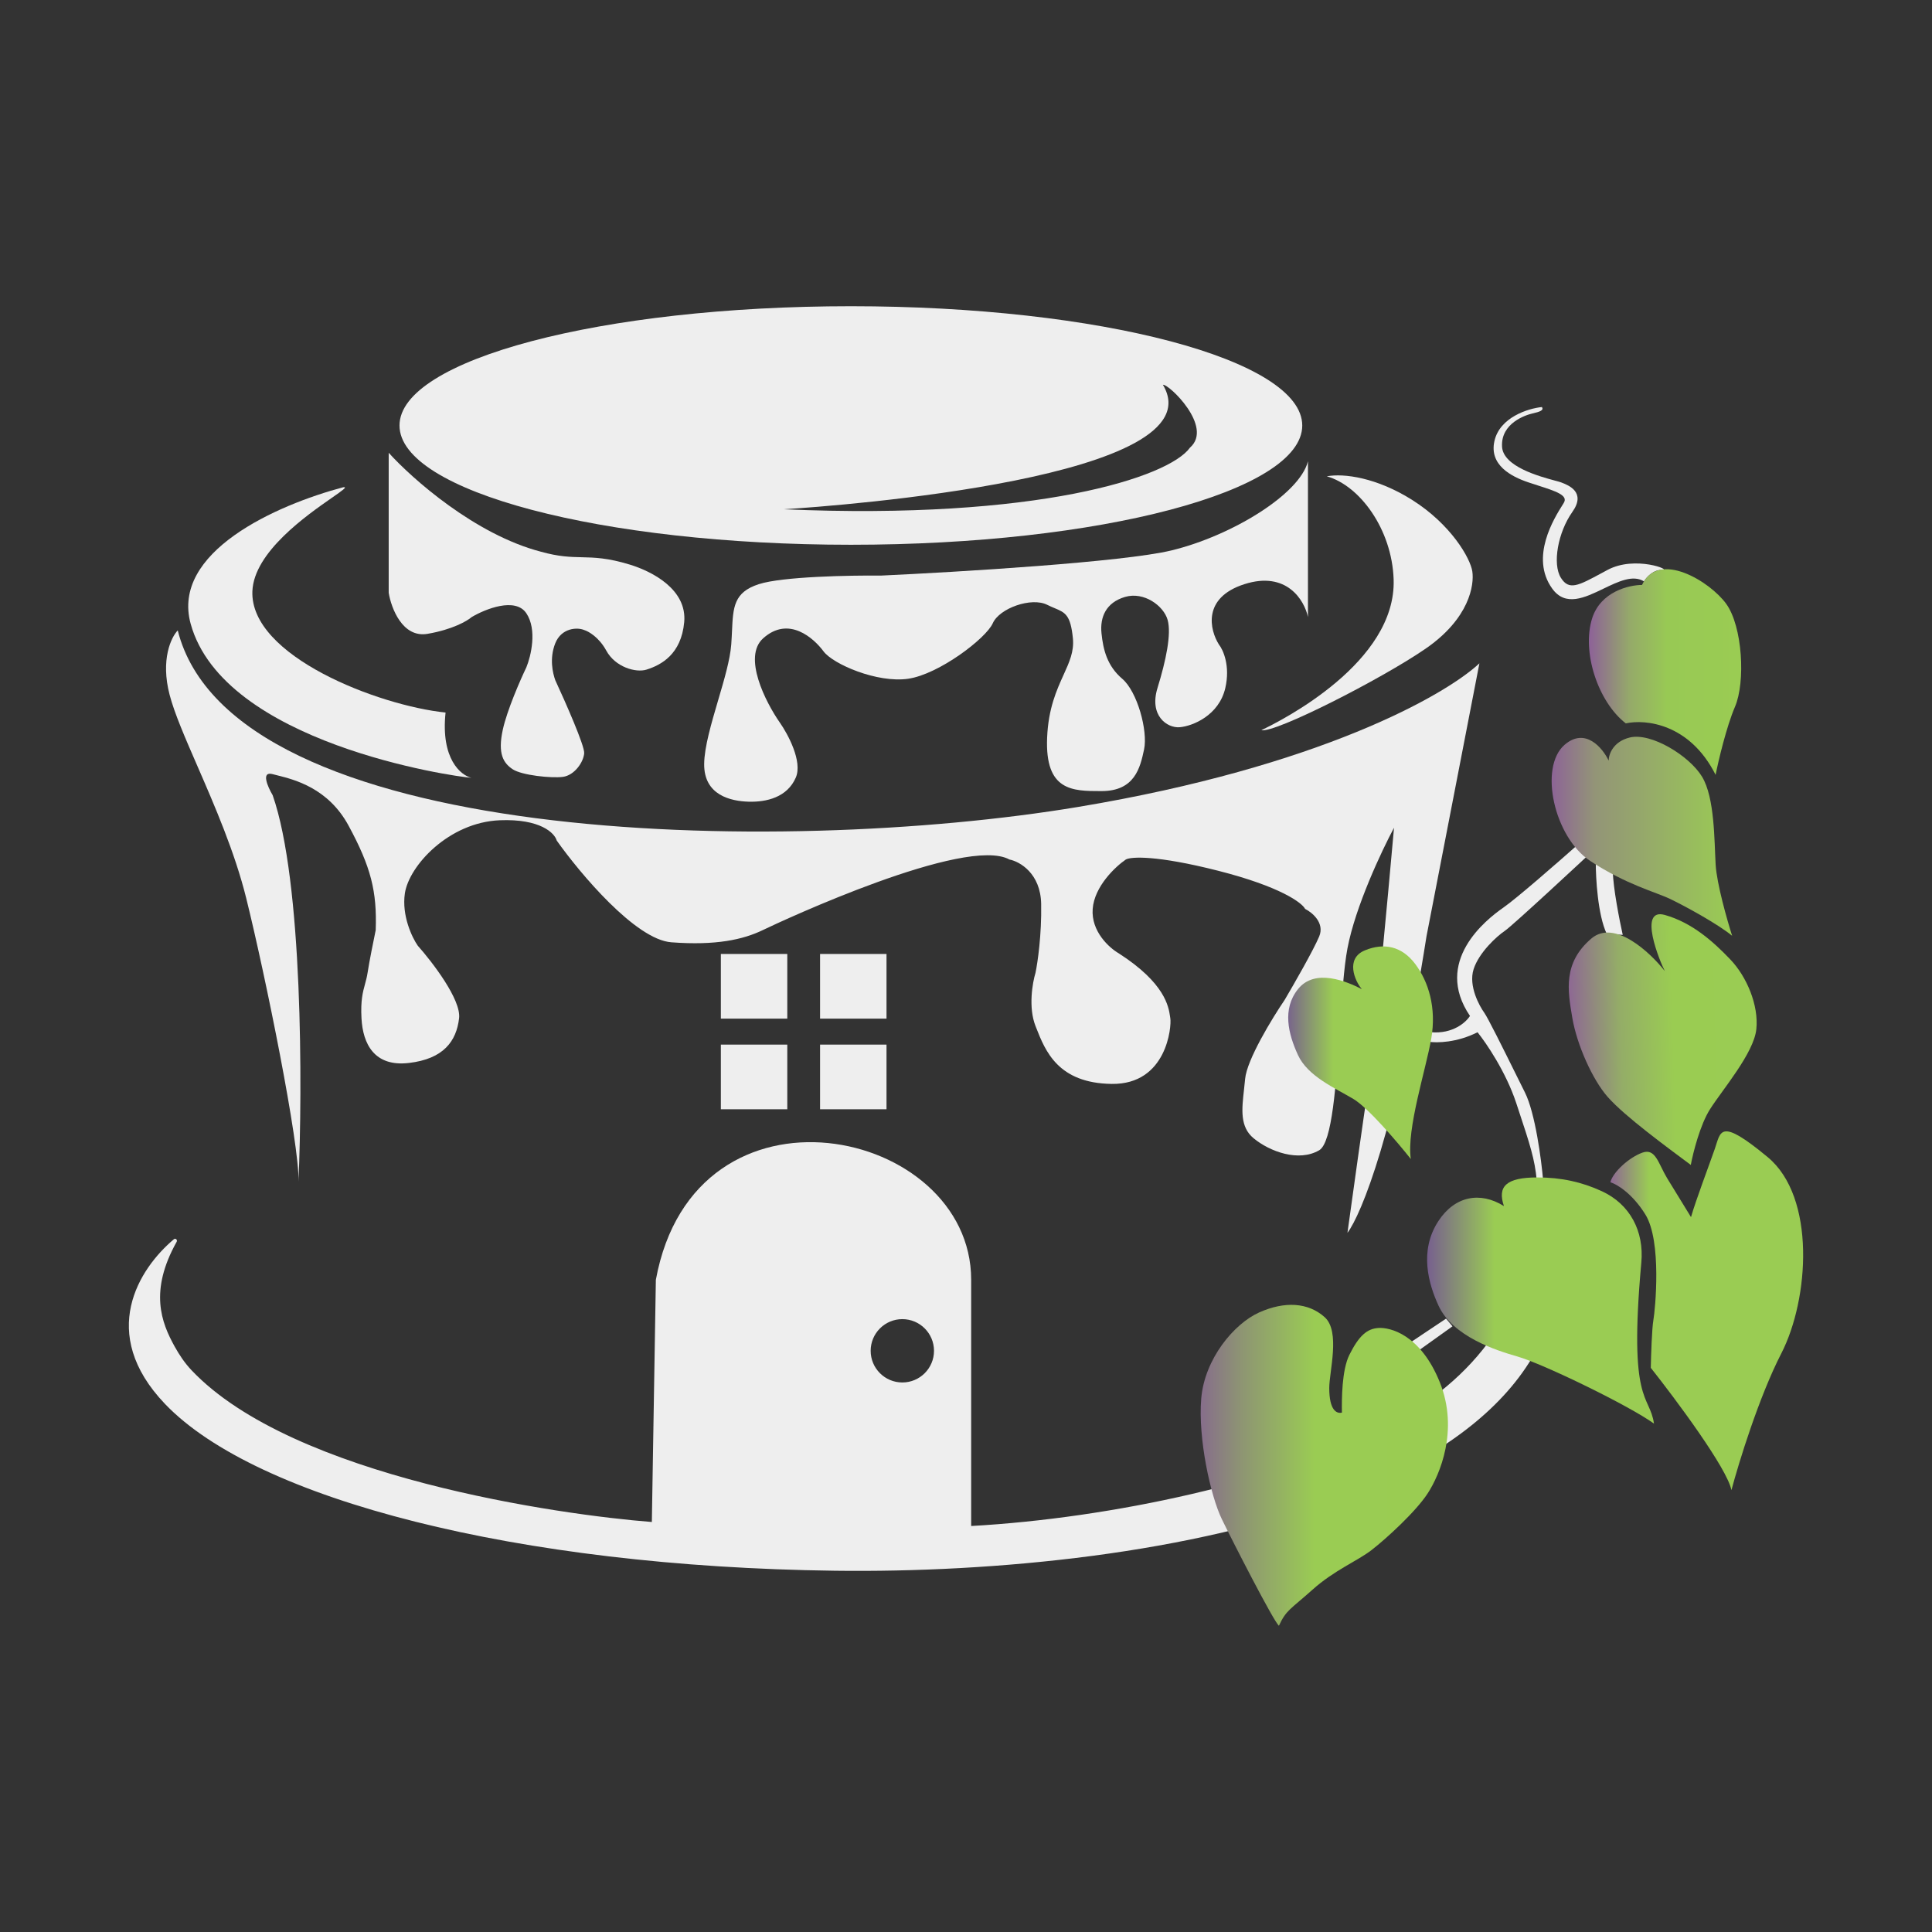 <svg width="96" height="96" viewBox="0 0 96 96" fill="none" xmlns="http://www.w3.org/2000/svg">
<rect x="0" y="0" width="96" height="96" fill="#333333" stroke="none"/>
<path fill-rule="evenodd" clip-rule="evenodd" d="M64.708 21.143C64.708 24.416 54.667 27.069 42.28 27.069C29.893 27.069 19.851 24.416 19.851 21.143C19.851 17.87 29.893 15.216 42.28 15.216C54.667 15.216 64.708 17.87 64.708 21.143ZM59.129 22.243C60.316 21.211 58.062 19.06 57.785 19.121C60.549 23.734 41.645 25.14 38.945 25.305C51.538 25.856 58.092 23.709 59.129 22.243Z" fill="#EEEEEE"/>
<path d="M17.062 24.209C13.723 25.096 8.488 27.43 9.475 31C11.113 36.926 22.507 38.587 23.425 38.649C22.895 38.526 21.895 37.706 22.14 35.406C18.795 35.059 12.411 32.598 12.541 29.375C12.62 27.428 15.251 25.598 16.497 24.731C17.007 24.376 17.285 24.183 17.062 24.209Z" fill="#EEEEEE"/>
<path d="M19.314 29.454V22.498C20.473 23.782 23.609 26.563 26.874 27.413C27.771 27.664 28.339 27.677 28.914 27.689C29.549 27.704 30.192 27.718 31.296 28.055C32.438 28.404 34.145 29.306 33.998 30.913C33.85 32.521 32.843 33.047 32.124 33.273C31.605 33.438 30.578 33.158 30.125 32.327C29.762 31.662 29.242 31.369 29.028 31.306C28.675 31.155 27.894 31.206 27.592 31.962C27.29 32.718 27.466 33.448 27.592 33.801C28.083 34.859 29.059 37.067 29.028 37.43C28.991 37.884 28.537 38.526 27.97 38.602C27.403 38.677 25.929 38.526 25.475 38.224C25.021 37.921 24.719 37.468 24.984 36.258C25.195 35.29 25.853 33.788 26.155 33.158C26.382 32.604 26.7 31.291 26.155 30.475C25.611 29.658 24.114 30.26 23.434 30.664C23.22 30.853 22.481 31.284 21.241 31.495C20.002 31.707 19.439 30.223 19.314 29.454Z" fill="#EEEEEE"/>
<path d="M8.832 31.325C8.506 31.662 7.97 32.774 8.428 34.525C8.667 35.44 9.2 36.667 9.812 38.072C10.663 40.031 11.666 42.337 12.235 44.632C13.199 48.523 14.886 56.847 14.832 58.712L14.829 58.781C14.83 58.759 14.831 58.736 14.832 58.712C15.031 54.052 15.05 43.802 13.548 39.511C13.301 39.096 12.956 38.305 13.548 38.467C13.615 38.485 13.691 38.504 13.775 38.525C14.628 38.738 16.31 39.157 17.321 41.027C18.433 43.082 18.736 44.295 18.669 46.215C18.568 46.698 18.346 47.798 18.265 48.337C18.233 48.545 18.186 48.718 18.138 48.895C18.029 49.292 17.915 49.71 17.962 50.595C18.029 51.875 18.602 53.02 20.32 52.818C22.038 52.616 22.678 51.74 22.812 50.595C22.92 49.678 21.488 47.81 20.758 46.99C20.477 46.586 19.956 45.501 20.117 44.396C20.32 43.015 22.307 40.859 24.834 40.758C26.855 40.677 27.562 41.398 27.664 41.768C28.82 43.397 31.578 46.687 33.357 46.822C35.58 46.99 36.928 46.687 37.905 46.215C38.882 45.743 47.983 41.516 50.157 42.708C50.671 42.81 51.707 43.394 51.735 44.917C51.763 46.441 51.559 47.832 51.454 48.337C51.302 48.834 51.09 50.058 51.454 50.984L51.486 51.065C51.939 52.218 52.57 53.825 55.241 53.859C57.977 53.894 58.222 51.012 58.152 50.595C58.148 50.569 58.144 50.541 58.139 50.51C58.069 50.027 57.898 48.854 55.592 47.372C55.124 47.103 54.21 46.285 54.295 45.163C54.379 44.041 55.428 43.059 55.943 42.708C56.188 42.568 57.45 42.484 60.536 43.269C63.622 44.055 64.698 44.859 64.85 45.163C65.2 45.338 65.831 45.857 65.551 46.53C65.27 47.203 64.288 48.915 63.833 49.686C63.213 50.598 61.953 52.66 61.869 53.614C61.853 53.795 61.833 53.975 61.813 54.151C61.703 55.128 61.606 55.995 62.29 56.559C63.096 57.225 64.534 57.751 65.551 57.155C66.198 56.776 66.391 53.868 66.572 51.135C66.675 49.574 66.775 48.07 66.954 47.126C67.346 45.05 68.66 42.264 69.268 41.13C68.952 44.683 68.258 52.204 68.005 53.859C67.753 55.514 67.199 59.481 66.954 61.258C67.631 60.37 69.366 56.181 70.881 46.53L73.511 32.96C71.816 34.549 65.543 38.101 53.592 40.093C38.654 42.583 11.531 42.024 8.832 31.325Z" fill="#EEEEEE"/>
<path d="M39.12 47.402H35.819V50.615H39.12V47.402Z" fill="#EEEEEE"/>
<path d="M39.12 51.906H35.819V55.119H39.12V51.906Z" fill="#EEEEEE"/>
<path d="M40.749 47.402H44.05V50.615H40.749V47.402Z" fill="#EEEEEE"/>
<path d="M44.05 51.906H40.749V55.119H44.05V51.906Z" fill="#EEEEEE"/>
<path d="M64.992 22.919V30.659C64.817 29.834 63.939 28.353 61.833 29.027C59.727 29.701 60.113 31.308 60.569 32.028C60.78 32.291 61.138 33.092 60.885 34.187C60.569 35.556 59.253 36.082 58.621 36.135C57.989 36.188 57.094 35.556 57.515 34.187C57.937 32.818 58.214 31.499 58.019 30.803C57.824 30.107 56.849 29.383 55.902 29.661C54.955 29.94 54.649 30.664 54.733 31.471C54.816 32.279 55.011 33.087 55.763 33.727C56.515 34.368 57.044 36.317 56.849 37.236C56.654 38.156 56.384 39.309 54.733 39.309H54.706C53.295 39.309 51.92 39.309 52.031 36.652C52.091 35.201 52.504 34.292 52.847 33.536C53.136 32.899 53.376 32.372 53.312 31.722C53.197 30.552 52.931 30.44 52.405 30.219C52.293 30.172 52.168 30.12 52.031 30.051C51.251 29.661 49.664 30.218 49.33 30.97C48.995 31.722 46.656 33.505 45.124 33.727C43.592 33.95 41.392 33.003 40.919 32.363C40.445 31.722 39.191 30.571 37.916 31.722C36.897 32.643 38.042 34.887 38.742 35.894C39.152 36.476 39.885 37.839 39.545 38.632C39.12 39.623 38.082 39.859 37.208 39.836C36.335 39.812 34.966 39.529 34.99 37.947C35.002 37.11 35.346 35.945 35.683 34.798C35.984 33.779 36.279 32.775 36.335 32.028C36.353 31.789 36.363 31.565 36.373 31.355C36.427 30.169 36.461 29.429 37.704 29.027C38.875 28.648 42.236 28.585 43.77 28.601C47.591 28.425 55.83 27.929 58.214 27.349C61.194 26.625 64.585 24.56 64.992 22.919Z" fill="#EEEEEE"/>
<path d="M70.155 24.832C68.412 23.737 66.781 23.506 65.927 23.668C67.57 24.128 69.166 26.305 69.249 28.79C69.387 32.913 63.709 35.791 62.676 36.282C63.34 36.442 68.624 33.752 70.826 32.24C73.028 30.729 73.258 29.052 73.159 28.395C73.061 27.738 72.099 26.054 70.155 24.832Z" fill="#EEEEEE"/>
<path d="M74.257 21.917C74.524 20.728 75.94 20.294 76.615 20.226C76.732 20.39 76.498 20.465 76.154 20.543C75.809 20.621 74.571 21.025 74.636 22.197C74.691 23.187 76.502 23.675 77.265 23.881C77.405 23.918 77.51 23.947 77.562 23.967L77.584 23.975C77.937 24.111 78.827 24.453 78.128 25.44C77.414 26.45 77.127 28.025 77.562 28.714C77.964 29.352 78.423 29.104 79.583 28.478L79.587 28.476C79.679 28.427 79.775 28.375 79.876 28.32C81.254 27.582 83.125 28.345 82.584 28.32C82.151 28.301 81.806 28.69 81.688 28.887C81.135 28.547 80.412 28.896 79.675 29.251C78.742 29.701 77.786 30.162 77.127 29.245C76.007 27.687 77.233 25.738 77.647 25.08C77.668 25.045 77.688 25.014 77.704 24.987C77.937 24.61 77.297 24.405 76.434 24.128C76.276 24.077 76.11 24.024 75.941 23.967C75.088 23.679 73.991 23.106 74.257 21.917Z" fill="#EEEEEE"/>
<path fill-rule="evenodd" clip-rule="evenodd" d="M8.202 69.764C4.83 66.242 6.919 63.024 8.638 61.579C8.722 61.508 8.831 61.61 8.777 61.706C7.405 64.157 8.022 65.72 8.674 66.9C8.91 67.327 9.183 67.734 9.519 68.088C14.557 73.41 27.892 75.28 32.39 75.627L32.589 63.594C34.521 53.063 48.257 56.001 48.257 63.594V75.826C55.199 75.441 63.695 73.617 68.878 70.873C73.398 68.479 75.794 65.254 77.066 58.945C81.21 74.309 57.254 78.251 41.485 78.049C25.715 77.847 12.751 74.515 8.202 69.764ZM46.41 67.121C46.41 67.99 45.705 68.694 44.837 68.694C43.968 68.694 43.263 67.99 43.263 67.121C43.263 66.252 43.968 65.547 44.837 65.547C45.705 65.547 46.41 66.252 46.41 67.121Z" fill="#EEEEEE"/>
<path d="M74.694 45.103C75.381 44.625 77.442 42.82 78.425 41.949L78.883 42.526C78.883 42.526 75.153 46.002 74.769 46.257C74.386 46.513 73.493 47.321 73.223 48.158C72.954 48.995 73.521 50.002 73.748 50.315C73.925 50.558 74.675 52.07 75.297 53.326C75.471 53.677 75.635 54.008 75.774 54.286C76.283 55.304 76.589 57.623 76.678 58.655H76.36C76.266 57.605 76.011 56.834 75.457 55.162L75.339 54.805C74.83 53.265 73.846 51.821 73.417 51.291C72.396 51.813 71.385 51.825 71.007 51.765L71.106 51.291C72.197 51.386 72.851 50.791 73.042 50.481C71.205 47.776 73.835 45.7 74.694 45.103Z" fill="#EEEEEE"/>
<path d="M79.834 46.396C79.394 45.456 79.291 43.641 79.294 42.851L80.142 43.294C80.15 44.096 80.473 45.735 80.633 46.454L79.834 46.396Z" fill="#EEEEEE"/>
<path d="M71.855 65.522L70.01 66.753L70.392 67.177L72.173 65.904L71.855 65.522Z" fill="#EEEEEE"/>
<path d="M79.115 30.717C79.539 29.396 80.943 29.066 81.591 29.066C82.397 27.317 84.972 28.889 85.778 30.009C86.584 31.13 86.741 33.881 86.21 35.12C85.786 36.11 85.391 37.786 85.247 38.501C83.958 35.937 81.735 35.729 80.785 35.945C79.39 34.864 78.584 32.368 79.115 30.717Z" fill="url(#paint0_linear_198_742)"/>
<path d="M67.822 47.222C66.843 47.626 67.311 48.733 67.669 49.15C66.945 48.777 65.343 48.087 64.496 49.15C63.702 50.144 64.013 51.373 64.496 52.425C64.978 53.477 66.332 54.061 67.252 54.609C67.989 55.048 69.46 56.78 70.103 57.591C69.883 56.1 70.857 53.135 71.12 51.6C71.383 50.065 70.98 48.777 70.322 47.9C69.664 47.023 68.779 46.828 67.822 47.222Z" fill="url(#paint1_linear_198_742)"/>
<path d="M76.394 58.506C74.832 58.506 74.397 58.956 74.73 59.93C73.546 59.19 72.288 59.431 71.475 60.67C70.495 62.162 70.993 63.815 71.475 64.868C72.185 66.421 74.364 67.107 75.394 67.402C76.689 67.772 80.979 69.861 82.186 70.739C81.967 69.248 80.912 69.831 81.557 62.732C81.697 61.181 80.999 59.838 79.594 59.19C78.598 58.732 77.578 58.506 76.394 58.506Z" fill="url(#paint2_linear_198_742)"/>
<path d="M66.05 68.972C66.05 70.064 66.408 70.258 66.679 70.192C66.668 69.53 66.672 68.078 67.05 67.321C67.524 66.374 67.924 66.022 68.495 65.986C69.065 65.949 70.583 66.301 71.542 68.68C72.501 71.059 71.539 73.286 70.942 74.204C70.345 75.122 68.866 76.469 68.155 77.019C67.444 77.57 66.306 78.014 65.205 79.001C64.103 79.987 63.911 79.997 63.548 80.784C63.268 80.534 61.273 76.639 60.713 75.487C60.152 74.334 59.523 71.475 59.688 69.497C59.853 67.52 61.319 65.772 62.572 65.212C63.825 64.652 65 64.71 65.824 65.451C66.611 66.159 66.05 68.146 66.05 68.972Z" fill="url(#paint3_linear_198_742)"/>
<path d="M82.84 58.546C83.191 59.125 83.776 60.075 84.025 60.477C84.268 59.63 84.908 57.946 85.209 57.083C85.509 56.22 85.434 55.507 87.835 57.496C90.237 59.485 89.9 64.551 88.511 67.253C87.4 69.415 86.397 72.682 86.034 74.045C85.824 72.965 83.275 69.543 82.027 67.967C82.039 67.353 82.082 66.02 82.155 65.6C82.247 65.075 82.582 61.681 81.76 60.352C81.103 59.289 80.327 58.838 80.02 58.745C80.141 58.238 80.963 57.501 81.615 57.272C82.268 57.042 82.401 57.822 82.84 58.546Z" fill="url(#paint4_linear_198_742)"/>
<path d="M79.074 46.635C80.214 45.663 81.983 47.309 82.725 48.253C82.479 47.786 81.365 45.081 82.725 45.464C84.084 45.848 85.131 46.787 85.977 47.673C86.796 48.529 87.396 49.952 87.271 51.142C87.146 52.332 85.601 54.127 84.975 55.108C84.474 55.893 84.126 57.286 84.015 57.885C82.887 57.043 80.737 55.477 79.882 54.503C79.13 53.647 78.357 51.921 78.127 50.576L78.123 50.549C77.894 49.213 77.659 47.841 79.074 46.635Z" fill="url(#paint5_linear_198_742)"/>
<path d="M77.74 37.012C78.768 36.12 79.631 37.161 79.934 37.794C79.934 37.495 80.145 36.848 80.987 36.645C82.04 36.391 83.938 37.548 84.573 38.593C85.208 39.638 85.18 41.783 85.25 42.969C85.307 43.918 85.82 45.717 86.069 46.498C85.363 45.919 83.768 45.044 83.006 44.677C82.244 44.31 80.832 43.971 79.025 42.785C77.218 41.6 76.456 38.127 77.74 37.012Z" fill="url(#paint6_linear_198_742)"/>
<defs>
<linearGradient id="paint0_linear_198_742" x1="78.95" y1="31.719" x2="86.52" y2="31.719" gradientUnits="userSpaceOnUse">
<stop stop-color="#8D6198"/>
<stop offset="0.27" stop-color="#95AA69"/>
<stop offset="0.513" stop-color="#98C954"/>
<stop offset="1" stop-color="#9ACC53"/>
</linearGradient>
<linearGradient id="paint1_linear_198_742" x1="63.241" y1="50.645" x2="71.201" y2="50.645" gradientUnits="userSpaceOnUse">
<stop stop-color="#6D419F"/>
<stop offset="0.377" stop-color="#9ACC53"/>
</linearGradient>
<linearGradient id="paint2_linear_198_742" x1="69.991" y1="62.648" x2="78.781" y2="62.648" gradientUnits="userSpaceOnUse">
<stop stop-color="#6D419F"/>
<stop offset="0.485" stop-color="#9ACC53"/>
<stop offset="0.95" stop-color="#9ACC53"/>
</linearGradient>
<linearGradient id="paint3_linear_198_742" x1="59.064" y1="70.782" x2="72.541" y2="70.782" gradientUnits="userSpaceOnUse">
<stop stop-color="#846292"/>
<stop offset="0.2" stop-color="#8E9672"/>
<stop offset="0.465" stop-color="#9ACC53"/>
<stop offset="1" stop-color="#9ACC52"/>
</linearGradient>
<linearGradient id="paint4_linear_198_742" x1="80.02" y1="58.659" x2="89.597" y2="58.659" gradientUnits="userSpaceOnUse">
<stop stop-color="#8E6894"/>
<stop offset="0.202" stop-color="#9ACC53"/>
<stop offset="0.949" stop-color="#9ACC53"/>
</linearGradient>
<linearGradient id="paint5_linear_198_742" x1="77.744" y1="50.607" x2="87.287" y2="50.317" gradientUnits="userSpaceOnUse">
<stop stop-color="#8D6198"/>
<stop offset="0.29" stop-color="#94AD67"/>
<stop offset="0.563" stop-color="#9ACC52"/>
<stop offset="1" stop-color="#9ACC53"/>
</linearGradient>
<linearGradient id="paint6_linear_198_742" x1="76.486" y1="39.122" x2="86.069" y2="39.122" gradientUnits="userSpaceOnUse">
<stop stop-color="#8B569F"/>
<stop offset="0.29" stop-color="#939577"/>
<stop offset="1" stop-color="#9ACC53"/>
</linearGradient>
</defs>
</svg>
